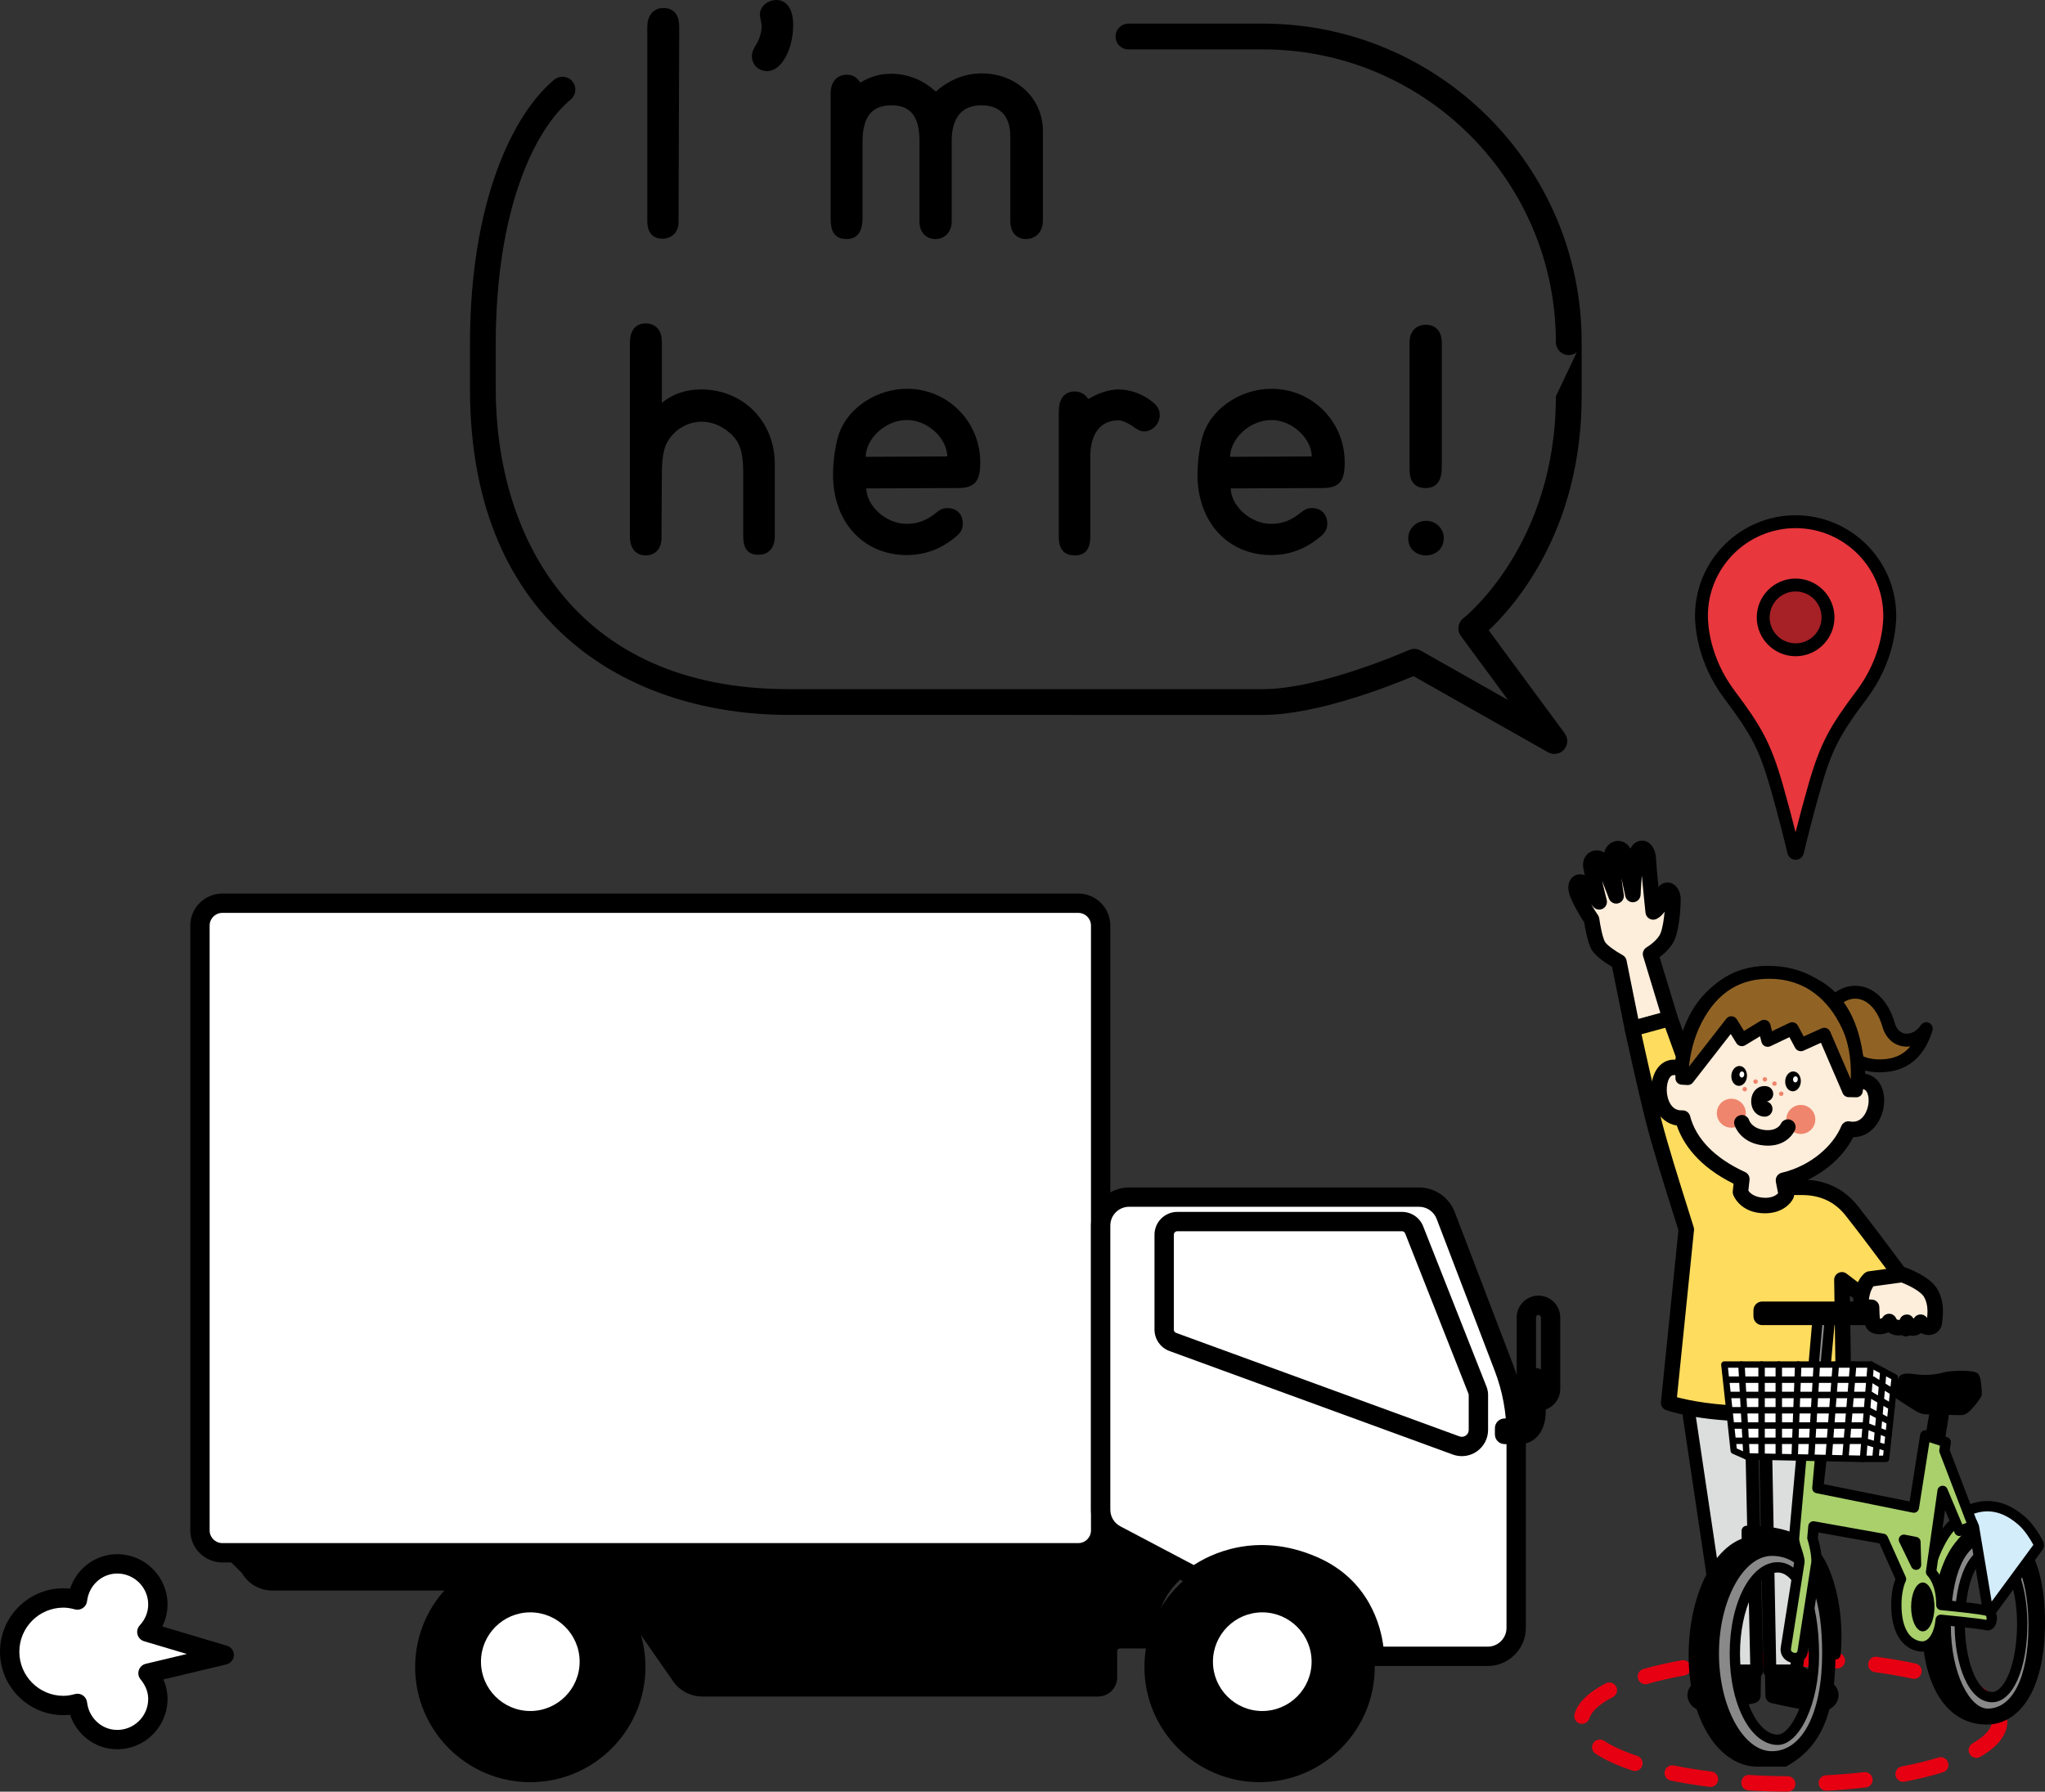 <?xml version="1.0" encoding="utf-8"?>
<!-- Generator: Adobe Illustrator 15.0.0, SVG Export Plug-In . SVG Version: 6.00 Build 0)  -->
<!DOCTYPE svg PUBLIC "-//W3C//DTD SVG 1.1//EN" "http://www.w3.org/Graphics/SVG/1.1/DTD/svg11.dtd">
<svg version="1.1" id="レイヤー_1" xmlns="http://www.w3.org/2000/svg" xmlns:xlink="http://www.w3.org/1999/xlink" x="0px"
	 y="0px" width="158.632px" height="138.998px" viewBox="0 0 158.632 138.998" enable-background="new 0 0 158.632 138.998"
	 xml:space="preserve">
<rect x="0" y="0" width="158.632" height="138.998" fill="#333333" stroke="none"/>
<g>
	<defs>
		<rect id="SVGID_1_" width="158.632" height="138.998"/>
	</defs>
	<clipPath id="SVGID_2_">
		<use xlink:href="#SVGID_1_"  overflow="visible"/>
	</clipPath>
	<path clip-path="url(#SVGID_2_)" d="M52.385,17.099v0.183c0,0.571-0.416,0.987-0.988,0.987c-0.624,0-0.936-0.364-0.936-1.118
		v-0.182V2.227V2.096c0-0.754,0.364-1.222,0.988-1.222c0.676,0,0.988,0.39,0.988,1.222v0.078L52.385,17.099z"/>
	
		<path clip-path="url(#SVGID_2_)" fill="none" stroke="#000000" stroke-width="0.5" stroke-linecap="round" stroke-linejoin="round" stroke-miterlimit="10" d="
		M52.385,17.099v0.183c0,0.571-0.416,0.987-0.988,0.987c-0.624,0-0.936-0.364-0.936-1.118v-0.182V2.227V2.096
		c0-0.754,0.364-1.222,0.988-1.222c0.676,0,0.988,0.39,0.988,1.222v0.078L52.385,17.099z"/>
	<path clip-path="url(#SVGID_2_)" d="M58.937,3.475c0.234-0.416,0.39-0.963,0.39-1.379c0-0.207,0-0.233-0.078-0.623
		c-0.026-0.131-0.052-0.234-0.052-0.339c0-0.493,0.468-0.884,1.04-0.884c0.65,0,1.04,0.624,1.04,1.691
		c0,1.767-0.832,3.328-1.768,3.328c-0.547,0-0.936-0.391-0.936-0.91c0-0.183,0.078-0.39,0.208-0.624L58.937,3.475z"/>
	
		<path clip-path="url(#SVGID_2_)" fill="none" stroke="#000000" stroke-width="0.5" stroke-linecap="round" stroke-linejoin="round" stroke-miterlimit="10" d="
		M58.937,3.475c0.234-0.416,0.39-0.963,0.39-1.379c0-0.207,0-0.233-0.078-0.623c-0.026-0.131-0.052-0.234-0.052-0.339
		c0-0.493,0.468-0.884,1.04-0.884c0.65,0,1.04,0.624,1.04,1.691c0,1.767-0.832,3.328-1.768,3.328c-0.547,0-0.936-0.391-0.936-0.91
		c0-0.183,0.078-0.39,0.208-0.624L58.937,3.475z"/>
	<path clip-path="url(#SVGID_2_)" d="M80.647,16.995v0.13c0,0.727-0.441,1.17-1.065,1.17c-0.599,0-0.963-0.416-0.963-1.145v-0.078
		v-6.395v-0.13c0-1.664-0.91-2.627-2.496-2.627c-1.638,0-2.548,1.066-2.548,2.99v0.131v5.928v0.208c0,0.675-0.416,1.118-1.014,1.118
		c-0.599,0-0.988-0.416-0.988-1.118v-0.105v-6.084v-0.103c0-1.977-0.806-2.965-2.418-2.965c-1.664,0-2.496,1.014-2.496,3.043v0.13
		v5.694v0.104c0,0.961-0.312,1.404-0.989,1.404c-0.702,0-0.987-0.364-0.987-1.326v-0.13V7.374V7.27c0-0.78,0.363-1.221,1.014-1.221
		c0.338,0,0.572,0.13,0.78,0.441l0.077,0.078c0.027,0.104,0.078,0.104,0.131,0.104c0.052,0.026,0.13-0.026,0.312-0.13
		c0.702-0.39,1.352-0.571,2.158-0.571c1.118,0,2.236,0.416,3.12,1.195c0.182,0.156,0.26,0.183,0.338,0.183
		c0.078,0,0.13-0.027,0.234-0.13c0.962-0.832,2.106-1.275,3.302-1.275c2.548,0,4.499,1.821,4.499,4.212v0.13V16.995z"/>
	
		<path clip-path="url(#SVGID_2_)" fill="none" stroke="#000000" stroke-width="0.5" stroke-linecap="round" stroke-linejoin="round" stroke-miterlimit="10" d="
		M80.647,16.995v0.13c0,0.727-0.441,1.17-1.065,1.17c-0.599,0-0.963-0.416-0.963-1.145v-0.078v-6.395v-0.13
		c0-1.664-0.91-2.627-2.496-2.627c-1.638,0-2.548,1.066-2.548,2.99v0.131v5.928v0.208c0,0.675-0.416,1.118-1.014,1.118
		c-0.599,0-0.988-0.416-0.988-1.118v-0.105v-6.084v-0.103c0-1.977-0.806-2.965-2.418-2.965c-1.664,0-2.496,1.014-2.496,3.043v0.13
		v5.694v0.104c0,0.961-0.312,1.404-0.989,1.404c-0.702,0-0.987-0.364-0.987-1.326v-0.13V7.374V7.27c0-0.78,0.363-1.221,1.014-1.221
		c0.338,0,0.572,0.13,0.78,0.441l0.077,0.078c0.027,0.104,0.078,0.104,0.131,0.104c0.052,0.026,0.13-0.026,0.312-0.13
		c0.702-0.39,1.352-0.571,2.158-0.571c1.118,0,2.236,0.416,3.12,1.195c0.182,0.156,0.26,0.183,0.338,0.183
		c0.078,0,0.13-0.027,0.234-0.13c0.962-0.832,2.106-1.275,3.302-1.275c2.548,0,4.499,1.821,4.499,4.212v0.13V16.995z"/>
	<path clip-path="url(#SVGID_2_)" d="M120.574,58.491c-0.168,0-0.337-0.042-0.491-0.13l-10.438-5.906
		c-1.682,0.709-7.46,3.009-11.668,3.009H61.17c-11.948,0-24.714-6.647-24.714-25.302v-3.461c0-11.135,3.377-17.899,6.537-20.519
		c0.426-0.351,1.056-0.293,1.408,0.133c0.353,0.425,0.294,1.056-0.132,1.408c-2.81,2.329-5.813,8.537-5.813,18.978v3.461
		c0,11.265,5.967,23.302,22.714,23.302h36.808c4.449,0,11.253-3.007,11.322-3.037c0.289-0.131,0.623-0.114,0.898,0.043l6.787,3.84
		l-3.662-4.964c-0.323-0.439-0.236-1.056,0.197-1.388c0.07-0.054,7.17-5.666,7.17-17.207l1.623-3.422
		c-0.171,0.137-0.387,0.218-0.623,0.218c-0.552,0-1-0.448-1-1c0-12.525-10.188-22.714-22.713-22.714H87.535c-0.553,0-1-0.447-1-1
		c0-0.553,0.447-1,1-1h10.442c13.622,0,24.705,11.077,24.713,24.697v0.004v4.217c0,10.4-5.222,16.287-7.21,18.15l5.899,7.996
		c0.28,0.38,0.257,0.904-0.057,1.257C121.129,58.375,120.854,58.491,120.574,58.491"/>
	<path clip-path="url(#SVGID_2_)" fill="#E8373D" d="M146.591,47.778c0-4.034-3.27-7.304-7.304-7.304s-7.306,3.27-7.306,7.304
		c0,0.511,0.065,3.302,2.175,6.112c2.109,2.811,2.775,4.039,3.664,7.144c0.629,2.199,1.103,4.121,1.325,5.056
		c0.035,0.15,0.246,0.15,0.282,0c0.224-0.935,0.696-2.857,1.325-5.056c0.889-3.105,1.555-4.333,3.664-7.144
		C146.527,51.081,146.591,48.29,146.591,47.778"/>
	<path clip-path="url(#SVGID_2_)" d="M139.286,66.703c-0.3,0-0.558-0.204-0.627-0.496c-0.227-0.948-0.699-2.863-1.32-5.035
		c-0.849-2.967-1.451-4.14-3.583-6.981c-2.109-2.811-2.273-5.618-2.273-6.412c0-4.304,3.501-7.805,7.804-7.805
		c4.304,0,7.805,3.501,7.805,7.805c0,0.794-0.164,3.601-2.274,6.412c-2.132,2.841-2.733,4.014-3.582,6.981
		c-0.621,2.172-1.094,4.087-1.32,5.035C139.845,66.499,139.587,66.703,139.286,66.703 M139.286,40.974
		c-3.752,0-6.804,3.053-6.804,6.805c0,0.716,0.149,3.249,2.073,5.812c2.072,2.76,2.813,4.053,3.745,7.306
		c0.396,1.389,0.734,2.675,0.985,3.673c0.251-0.998,0.59-2.284,0.986-3.673c0.931-3.252,1.673-4.546,3.744-7.306
		c1.925-2.564,2.074-5.097,2.074-5.812C146.091,44.027,143.039,40.974,139.286,40.974"/>
	<path clip-path="url(#SVGID_2_)" fill="#A52126" d="M141.799,47.898c0,1.388-1.125,2.513-2.513,2.513
		c-1.387,0-2.512-1.125-2.512-2.513c0-1.388,1.125-2.513,2.512-2.513C140.674,45.385,141.799,46.51,141.799,47.898"/>
	<path clip-path="url(#SVGID_2_)" d="M139.286,50.911c-1.66,0-3.013-1.351-3.013-3.012c0-1.661,1.353-3.013,3.013-3.013
		c1.661,0,3.014,1.352,3.014,3.013C142.3,49.56,140.947,50.911,139.286,50.911 M139.286,45.886c-1.109,0-2.013,0.903-2.013,2.013
		c0,1.109,0.903,2.012,2.013,2.012c1.11,0,2.014-0.903,2.014-2.012C141.3,46.789,140.396,45.886,139.286,45.886"/>
	<path clip-path="url(#SVGID_2_)" d="M85.184,130.867H54.479c-0.703,0-1.356-0.365-1.724-0.966l-4.032-5.788
		c-0.642-0.92-1.692-1.469-2.814-1.469l-24.794-0.002c-0.736-0.001-1.411-0.412-1.749-1.067l-2.419-2.409h81.344
		c0,0-9.413,0.508-9.413,7.971h-2.005c-0.531,0-0.963,0.431-0.963,0.963v2.041C85.91,130.543,85.584,130.867,85.184,130.867"/>
	<path clip-path="url(#SVGID_2_)" d="M85.184,131.617H54.479c-0.958,0-1.863-0.508-2.363-1.324l-4.008-5.751
		c-0.501-0.719-1.323-1.147-2.199-1.147l-24.793-0.002c-0.981-0.001-1.872-0.521-2.355-1.362l-2.343-2.334
		c-0.215-0.214-0.28-0.537-0.164-0.817c0.116-0.281,0.39-0.464,0.694-0.464h81.343c0.406,0,0.738,0.323,0.749,0.729
		c0.012,0.405-0.302,0.747-0.708,0.77c-0.354,0.02-8.704,0.565-8.704,7.223c0,0.414-0.336,0.75-0.75,0.75h-2.005
		c-0.117,0-0.213,0.096-0.213,0.213v2.041C86.66,130.955,85.997,131.617,85.184,131.617 M18.763,119.915l1.133,1.129
		c0.055,0.055,0.101,0.118,0.138,0.188c0.209,0.407,0.624,0.66,1.083,0.661l24.792,0.002c1.366,0,2.648,0.669,3.429,1.79
		l4.033,5.788c0.257,0.418,0.662,0.645,1.108,0.645H85.16V128.1c0-0.944,0.77-1.713,1.713-1.713h1.286
		c0.271-3.233,2.28-5.267,4.594-6.472H18.763z"/>
	<path clip-path="url(#SVGID_2_)" fill="#FFFFFF" d="M17.246,120.466h66.398c0.958,0,1.733-0.776,1.733-1.734V71.808
		c0-0.958-0.775-1.735-1.733-1.735H17.246c-0.958,0-1.735,0.777-1.735,1.735v46.924C15.51,119.689,16.288,120.466,17.246,120.466"/>
	<path clip-path="url(#SVGID_2_)" d="M83.644,121.216H17.246c-1.37,0-2.485-1.114-2.485-2.484V71.807
		c0-1.37,1.115-2.484,2.485-2.484h66.398c1.37,0,2.484,1.114,2.484,2.484v46.925C86.128,120.102,85.014,121.216,83.644,121.216
		 M17.246,70.822c-0.543,0-0.985,0.441-0.985,0.984v46.925c0,0.543,0.442,0.984,0.985,0.984h66.398c0.543,0,0.984-0.441,0.984-0.984
		V71.807c0-0.543-0.441-0.984-0.984-0.984H17.246z"/>
	<path clip-path="url(#SVGID_2_)" fill="#FFFFFF" d="M86.555,119.076l6.112,3.222c0,0,3.826-3.145,9.201-0.811
		c4.759,2.067,4.749,7.012,4.749,7.012h8.788c1.218,0,2.205-0.987,2.205-2.206v-15.008c0-1.773-0.324-3.533-0.958-5.189
		l-4.512-11.804c-0.325-0.854-1.146-1.418-2.06-1.418H87.584c-1.219,0-2.206,0.988-2.206,2.206v22.045
		C85.378,117.943,85.831,118.694,86.555,119.076"/>
	<path clip-path="url(#SVGID_2_)" d="M115.404,129.249h-8.787c-0.199,0-0.39-0.079-0.53-0.22c-0.142-0.142-0.221-0.333-0.22-0.531
		c-0.001-0.181-0.067-4.485-4.298-6.323c-4.896-2.126-8.391,0.674-8.426,0.703c-0.232,0.193-0.559,0.227-0.826,0.084l-6.112-3.223
		c-0.973-0.513-1.577-1.515-1.577-2.614V95.08c0-1.63,1.325-2.956,2.956-2.956h22.496c1.218,0,2.326,0.764,2.762,1.901l4.512,11.802
		c0.668,1.749,1.007,3.586,1.007,5.458v15.008C118.36,127.923,117.034,129.249,115.404,129.249 M107.312,127.749h8.093
		c0.803,0,1.456-0.653,1.456-1.456v-15.008c0-1.688-0.306-3.345-0.909-4.923l-4.511-11.801c-0.214-0.562-0.761-0.938-1.36-0.938
		H87.584c-0.804,0-1.456,0.653-1.456,1.456v22.045c0,0.542,0.298,1.035,0.776,1.288l5.703,3.006
		c1.191-0.786,4.806-2.685,9.561-0.619C106.218,122.559,107.113,126.176,107.312,127.749"/>
	<path clip-path="url(#SVGID_2_)" d="M113.394,112.968c-0.234,0-0.471-0.041-0.698-0.124l-21.978-8.03
		c-0.696-0.253-1.163-0.921-1.163-1.662v-7.362c0-0.976,0.794-1.77,1.77-1.77h17.426c0.73,0,1.378,0.439,1.646,1.12l4.912,12.438
		c0.082,0.209,0.123,0.427,0.123,0.649v2.704c0,0.664-0.324,1.288-0.869,1.669C114.216,112.843,113.807,112.968,113.394,112.968
		 M91.324,95.52c-0.148,0-0.27,0.121-0.27,0.27v7.362c0,0.113,0.071,0.215,0.176,0.253l21.98,8.031
		c0.168,0.06,0.346,0.037,0.491-0.064c0.068-0.048,0.229-0.188,0.229-0.439v-2.704c0-0.033-0.006-0.067-0.019-0.1l-4.911-12.438
		c-0.041-0.104-0.14-0.171-0.251-0.171H91.324z"/>
	<path clip-path="url(#SVGID_2_)" d="M89.524,129.329c0,4.52,3.664,8.184,8.183,8.184c4.521,0,8.184-3.664,8.184-8.184
		c0-4.519-3.663-8.183-8.184-8.183C93.188,121.146,89.524,124.811,89.524,129.329"/>
	<path clip-path="url(#SVGID_2_)" d="M97.707,138.263c-4.926,0-8.933-4.008-8.933-8.934s4.007-8.933,8.933-8.933
		c4.927,0,8.934,4.007,8.934,8.933S102.634,138.263,97.707,138.263 M97.707,121.896c-4.099,0-7.433,3.334-7.433,7.433
		s3.334,7.434,7.433,7.434c4.1,0,7.434-3.335,7.434-7.434S101.807,121.896,97.707,121.896"/>
	<path clip-path="url(#SVGID_2_)" d="M32.953,129.329c0,4.52,3.664,8.184,8.183,8.184c4.52,0,8.183-3.664,8.183-8.184
		c0-4.519-3.663-8.183-8.183-8.183C36.617,121.146,32.953,124.811,32.953,129.329"/>
	<path clip-path="url(#SVGID_2_)" d="M41.136,138.263c-4.926,0-8.933-4.008-8.933-8.934s4.007-8.933,8.933-8.933
		c4.926,0,8.933,4.007,8.933,8.933S46.062,138.263,41.136,138.263 M41.136,121.896c-4.099,0-7.433,3.334-7.433,7.433
		s3.334,7.434,7.433,7.434s7.433-3.335,7.433-7.434S45.235,121.896,41.136,121.896"/>
	<path clip-path="url(#SVGID_2_)" fill="#FFFFFF" d="M93.339,128.915c0,2.528,2.049,4.577,4.576,4.577
		c2.528,0,4.577-2.049,4.577-4.577s-2.049-4.577-4.577-4.577C95.388,124.338,93.339,126.387,93.339,128.915"/>
	<path clip-path="url(#SVGID_2_)" d="M97.915,134.242c-2.938,0-5.326-2.39-5.326-5.327s2.389-5.327,5.326-5.327
		c2.938,0,5.327,2.39,5.327,5.327S100.854,134.242,97.915,134.242 M97.915,125.088c-2.109,0-3.826,1.717-3.826,3.827
		c0,2.109,1.717,3.827,3.826,3.827c2.11,0,3.827-1.718,3.827-3.827C101.742,126.805,100.025,125.088,97.915,125.088"/>
	<path clip-path="url(#SVGID_2_)" fill="#FFFFFF" d="M36.559,128.915c0,2.528,2.049,4.577,4.577,4.577
		c2.528,0,4.577-2.049,4.577-4.577s-2.049-4.577-4.577-4.577C38.607,124.338,36.559,126.387,36.559,128.915"/>
	<path clip-path="url(#SVGID_2_)" d="M41.136,134.242c-2.938,0-5.327-2.39-5.327-5.327s2.389-5.327,5.327-5.327
		s5.327,2.39,5.327,5.327S44.074,134.242,41.136,134.242 M41.136,125.088c-2.11,0-3.827,1.717-3.827,3.827
		c0,2.109,1.717,3.827,3.827,3.827s3.827-1.718,3.827-3.827C44.963,126.805,43.246,125.088,41.136,125.088"/>
	<path clip-path="url(#SVGID_2_)" d="M119.34,109.445c-0.932,0-1.689-0.759-1.689-1.69v-5.548c0-0.932,0.758-1.69,1.689-1.69
		c0.933,0,1.69,0.759,1.69,1.69v5.548C121.03,108.687,120.272,109.445,119.34,109.445 M119.34,102.017
		c-0.103,0-0.189,0.087-0.189,0.19v5.548c0,0.207,0.38,0.207,0.38,0v-5.548C119.53,102.104,119.443,102.017,119.34,102.017"/>
	<path clip-path="url(#SVGID_2_)" d="M117.901,112.035h-1.19c-0.414,0-0.75-0.336-0.75-0.75v-0.489c0-0.414,0.336-0.75,0.75-0.75
		h0.959c0.045-0.022,0.13-0.222,0.13-1.026v-2.128c0-0.414,0.336-0.75,0.75-0.75h0.605c0.414,0,0.75,0.336,0.75,0.75v2.618
		C119.905,110.997,119.081,112.035,117.901,112.035"/>
	<path clip-path="url(#SVGID_2_)" fill="#FFFFFF" d="M4.921,123.972c0.379,0,0.738,0.066,1.087,0.16
		c0.181-1.569,1.465-2.806,3.084-2.806c1.742,0,3.154,1.412,3.154,3.154c0,0.827-0.335,1.565-0.856,2.129l6.001,1.789l-5.91,1.411
		c0.457,0.548,0.765,1.227,0.765,1.995c0,1.741-1.412,3.153-3.154,3.153c-1.619,0-2.903-1.235-3.084-2.806
		c-0.349,0.094-0.708,0.161-1.087,0.161c-2.304,0-4.171-1.867-4.171-4.171S2.617,123.972,4.921,123.972"/>
	<path clip-path="url(#SVGID_2_)" d="M9.092,135.709c-1.684,0-3.139-1.106-3.655-2.678c-0.177,0.021-0.347,0.032-0.516,0.032
		c-2.713,0-4.921-2.207-4.921-4.921s2.208-4.921,4.921-4.921c0.17,0,0.34,0.011,0.516,0.032c0.517-1.571,1.971-2.678,3.655-2.678
		c2.152,0,3.904,1.751,3.904,3.903c0,0.593-0.141,1.174-0.406,1.705l5.016,1.494c0.325,0.097,0.545,0.4,0.535,0.739
		c-0.009,0.34-0.245,0.631-0.575,0.709l-4.898,1.17c0.216,0.48,0.328,0.989,0.328,1.508
		C12.996,133.958,11.244,135.709,9.092,135.709 M6.008,131.402c0.149,0,0.296,0.044,0.421,0.13c0.181,0.122,0.299,0.317,0.324,0.534
		c0.141,1.222,1.146,2.143,2.339,2.143c1.326,0,2.404-1.078,2.404-2.404c0-0.667-0.321-1.191-0.591-1.515
		c-0.167-0.199-0.218-0.47-0.136-0.717c0.081-0.246,0.285-0.433,0.537-0.493l3.191-0.763l-3.322-0.989
		c-0.248-0.074-0.44-0.271-0.509-0.521c-0.068-0.25-0.002-0.518,0.174-0.708c0.423-0.457,0.656-1.032,0.656-1.62
		c0-1.325-1.078-2.403-2.404-2.403c-1.193,0-2.198,0.921-2.339,2.143c-0.025,0.217-0.143,0.412-0.324,0.535
		s-0.407,0.159-0.618,0.103c-0.338-0.092-0.621-0.135-0.89-0.135c-1.886,0-3.421,1.534-3.421,3.421s1.535,3.421,3.421,3.421
		c0.265,0,0.549-0.043,0.892-0.136C5.877,131.411,5.943,131.402,6.008,131.402"/>
	<path clip-path="url(#SVGID_2_)" fill="#E60012" d="M138.671,138.997h-0.003c-1.017-0.003-2.037-0.034-3.033-0.094
		c-0.33-0.02-0.583-0.304-0.563-0.634c0.019-0.331,0.293-0.609,0.635-0.564c0.973,0.059,1.971,0.09,2.966,0.094
		c0.331,0.001,0.599,0.271,0.598,0.602C139.269,138.731,139.001,138.997,138.671,138.997 M141.67,138.926
		c-0.318,0-0.583-0.248-0.599-0.569c-0.018-0.331,0.237-0.612,0.567-0.63c0.997-0.051,1.991-0.132,2.954-0.24
		c0.325-0.045,0.627,0.198,0.664,0.528c0.037,0.329-0.199,0.626-0.529,0.663c-0.987,0.111-2.006,0.194-3.026,0.248H141.67z
		 M132.684,138.632c-0.024,0-0.05-0.001-0.074-0.004c-1.054-0.131-2.065-0.294-3.01-0.487c-0.324-0.066-0.533-0.384-0.467-0.708
		c0.066-0.325,0.382-0.531,0.708-0.468c0.913,0.188,1.894,0.346,2.915,0.472c0.329,0.041,0.563,0.34,0.522,0.669
		C133.241,138.409,132.981,138.632,132.684,138.632 M147.627,138.235c-0.283,0-0.535-0.201-0.589-0.488
		c-0.063-0.326,0.151-0.64,0.477-0.702c1.032-0.196,1.991-0.43,2.85-0.694c0.318-0.101,0.652,0.08,0.75,0.396
		c0.098,0.317-0.079,0.653-0.396,0.751c-0.901,0.277-1.902,0.522-2.979,0.728C147.701,138.231,147.664,138.235,147.627,138.235
		 M126.819,137.396c-0.063,0-0.126-0.011-0.189-0.031c-1.17-0.388-2.134-0.829-2.864-1.311c-0.276-0.183-0.353-0.555-0.171-0.831
		c0.185-0.276,0.556-0.354,0.832-0.171c0.643,0.424,1.51,0.819,2.581,1.174c0.314,0.104,0.485,0.443,0.38,0.758
		C127.305,137.235,127.07,137.396,126.819,137.396 M153.308,136.377c-0.207,0-0.409-0.108-0.52-0.301
		c-0.166-0.288-0.067-0.653,0.22-0.819c0.969-0.56,1.502-1.164,1.502-1.701c0-0.331,0.27-0.601,0.601-0.601s0.6,0.27,0.6,0.601
		c0,1.013-0.707,1.935-2.103,2.74C153.513,136.351,153.41,136.377,153.308,136.377 M122.717,133.736
		c-0.055,0-0.11-0.008-0.166-0.023c-0.318-0.092-0.502-0.425-0.411-0.742c0.252-0.879,1.067-1.678,2.422-2.375
		c0.296-0.153,0.657-0.035,0.809,0.259c0.151,0.295,0.036,0.656-0.259,0.808c-1.02,0.524-1.665,1.106-1.817,1.639
		C123.218,133.564,122.978,133.736,122.717,133.736 M154.02,132.405c-0.127,0-0.256-0.04-0.364-0.124
		c-0.589-0.452-1.431-0.876-2.503-1.261c-0.313-0.111-0.476-0.455-0.363-0.767c0.112-0.313,0.456-0.477,0.767-0.362
		c1.192,0.426,2.145,0.91,2.83,1.438c0.265,0.202,0.313,0.579,0.11,0.842C154.378,132.325,154.2,132.405,154.02,132.405
		 M127.637,130.664c-0.261,0-0.501-0.171-0.576-0.435c-0.092-0.318,0.093-0.65,0.411-0.742c0.908-0.26,1.912-0.49,2.985-0.682
		c0.331-0.057,0.637,0.159,0.696,0.485c0.058,0.326-0.159,0.638-0.485,0.696c-1.032,0.185-1.996,0.404-2.865,0.654
		C127.748,130.657,127.692,130.664,127.637,130.664 M148.467,130.247c-0.042,0-0.085-0.004-0.128-0.014
		c-0.908-0.198-1.886-0.368-2.908-0.505c-0.328-0.044-0.559-0.346-0.515-0.675c0.044-0.328,0.349-0.568,0.674-0.516
		c1.055,0.143,2.065,0.318,3.005,0.523c0.324,0.07,0.529,0.391,0.458,0.714C148.992,130.056,148.743,130.247,148.467,130.247
		 M133.533,129.582c-0.305,0-0.565-0.229-0.597-0.538c-0.034-0.329,0.205-0.624,0.534-0.658c0.986-0.103,2.005-0.177,3.029-0.223
		c0.339,0.011,0.611,0.244,0.626,0.574c0.014,0.331-0.243,0.611-0.574,0.626c-1,0.043-1.995,0.116-2.957,0.216
		C133.574,129.58,133.553,129.582,133.533,129.582 M142.525,129.435c-0.015,0-0.027,0-0.043-0.001
		c-0.963-0.066-1.96-0.105-2.963-0.117c-0.332-0.004-0.597-0.275-0.594-0.606c0.004-0.329,0.272-0.593,0.601-0.593h0.007
		c1.025,0.012,2.046,0.052,3.032,0.119c0.33,0.022,0.58,0.309,0.558,0.64C143.101,129.192,142.838,129.435,142.525,129.435"/>
	<path clip-path="url(#SVGID_2_)" fill="#906325" d="M141.404,79.291c0,0,0.435-1.584,1.639-2.123
		c1.382-0.617,2.872,0.291,3.454,2.337c0.441,1.551,2.125,1.525,2.925,0.301c-0.471,1.581-1.435,2.679-3.079,2.854
		c-2.102,0.225-3.118-0.802-4.833-2.425L141.404,79.291z"/>
	<path clip-path="url(#SVGID_2_)" d="M145.795,83.19c-1.895,0-3.006-1.053-4.491-2.461l-0.138-0.131
		c-0.086-0.081-0.141-0.19-0.154-0.308l-0.104-0.944c-0.007-0.063-0.003-0.127,0.015-0.188c0.021-0.074,0.513-1.819,1.917-2.447
		c0.701-0.314,1.465-0.313,2.149,0.008c0.92,0.43,1.627,1.37,1.989,2.648c0.134,0.472,0.417,0.763,0.796,0.82
		c0.441,0.063,0.926-0.189,1.229-0.656c0.136-0.208,0.401-0.286,0.629-0.181c0.225,0.104,0.34,0.358,0.269,0.597
		c-0.569,1.915-1.781,3.024-3.505,3.209C146.187,83.18,145.985,83.19,145.795,83.19 M141.985,79.998l0.007,0.006
		c1.6,1.517,2.473,2.353,4.297,2.159c0.791-0.085,1.419-0.409,1.894-0.983c-0.186,0.026-0.373,0.025-0.559-0.003
		c-0.778-0.117-1.364-0.677-1.608-1.535c-0.279-0.98-0.807-1.715-1.451-2.016c-0.423-0.196-0.879-0.198-1.317-0.002
		c-0.823,0.369-1.231,1.415-1.334,1.717L141.985,79.998z"/>
	<path clip-path="url(#SVGID_2_)" d="M134.183,129.636c0,0-0.895,0.676-2.213,1.271c-0.849,0.385-0.452,1.272,0.388,1.272
		c0.841,0,3.615-0.635,3.615-0.635l0.035-1.909H134.183z"/>
	<path clip-path="url(#SVGID_2_)" d="M132.358,132.779c-0.714,0-1.304-0.427-1.436-1.038c-0.122-0.563,0.192-1.106,0.8-1.381
		c1.234-0.558,2.09-1.197,2.099-1.204c0.104-0.078,0.231-0.12,0.361-0.12h1.824c0.161,0,0.316,0.064,0.429,0.18
		c0.112,0.114,0.175,0.27,0.172,0.431l-0.034,1.908c-0.006,0.275-0.197,0.513-0.467,0.574
		C135.816,132.195,133.241,132.779,132.358,132.779 M132.105,131.531c0.033,0,0.115,0.049,0.253,0.049
		c0.53,0,2.09-0.315,3.022-0.519l0.017-0.826h-1.021c-0.33,0.23-1.116,0.747-2.159,1.219c-0.077,0.035-0.114,0.068-0.125,0.082
		C132.095,131.533,132.1,131.531,132.105,131.531"/>
	<path clip-path="url(#SVGID_2_)" d="M139.334,129.636c0,0,0.895,0.676,2.213,1.271c0.849,0.385,0.452,1.272-0.388,1.272
		c-0.841,0-3.615-0.635-3.615-0.635l-0.035-1.909H139.334z"/>
	<path clip-path="url(#SVGID_2_)" d="M141.158,132.779c-0.882,0-3.458-0.584-3.748-0.65c-0.269-0.062-0.461-0.299-0.466-0.574
		l-0.035-1.908c-0.003-0.161,0.06-0.316,0.172-0.431c0.113-0.115,0.268-0.18,0.429-0.18h1.824c0.13,0,0.257,0.042,0.361,0.12
		c0.008,0.007,0.864,0.646,2.098,1.204c0.608,0.275,0.922,0.817,0.801,1.381C142.462,132.353,141.871,132.779,141.158,132.779
		 M138.136,131.062c0.934,0.203,2.491,0.519,3.022,0.519c0.132,0,0.212-0.045,0.247-0.076c-0.019-0.003-0.053-0.026-0.106-0.05
		c-1.042-0.472-1.828-0.988-2.157-1.219h-1.021L138.136,131.062z"/>
	<path clip-path="url(#SVGID_2_)" fill="#FDEDDB" d="M129.552,79.01l-1.518-4.997c0,0,1.02-0.604,1.33-1.381
		c0.311-0.776,0.404-2.206,0.404-2.879s-0.652-1.136-0.886,0c-0.163,0.795-0.642,0.998-0.642,0.998s-0.354-3.393-0.388-4.124
		c-0.046-0.982-0.843-1.18-0.98,0.003c-0.13,1.119-0.21,2.767-0.21,2.767s-0.457-2.065-0.622-3.003
		c-0.144-0.823-1.086-0.697-1.035,0.155c0.065,1.098,0.362,2.952,0.362,2.952s-0.712-1.896-1.078-2.658
		c-0.229-0.476-1.028-0.328-0.873,0.449c0.155,0.777,0.636,2.674,0.636,2.674s-0.78-0.953-1.066-1.294
		c-0.423-0.504-1.028-0.209-0.563,0.826c0.466,1.036,1.038,1.84,1.038,1.84s0.196,1.444,0.507,2.014
		c0.311,0.57,1.613,1.272,1.613,1.272l1.044,5.183L129.552,79.01z"/>
	<path clip-path="url(#SVGID_2_)" d="M126.626,80.406c-0.11,0-0.22-0.03-0.315-0.089c-0.141-0.088-0.24-0.229-0.272-0.393
		l-0.99-4.914c-0.453-0.267-1.304-0.818-1.606-1.371c-0.302-0.553-0.492-1.666-0.554-2.077c-0.183-0.273-0.629-0.969-1.011-1.818
		c-0.425-0.944-0.165-1.538,0.22-1.78c0.252-0.159,0.556-0.171,0.839-0.058c-0.042-0.188-0.079-0.359-0.106-0.497
		c-0.149-0.745,0.243-1.233,0.699-1.384c0.314-0.106,0.648-0.054,0.912,0.116c0.124-0.531,0.531-0.846,0.951-0.895
		c0.39-0.056,0.841,0.145,1.084,0.588c0.229-0.462,0.595-0.622,0.923-0.62c0.584,0.021,1.018,0.59,1.055,1.385
		c0.016,0.342,0.105,1.305,0.194,2.211c0.29-0.351,0.643-0.353,0.78-0.343c0.537,0.055,0.942,0.608,0.942,1.286
		c0,0.685-0.095,2.216-0.448,3.101c-0.247,0.618-0.801,1.116-1.186,1.405l1.39,4.575c0.047,0.155,0.029,0.323-0.049,0.465
		c-0.078,0.143-0.212,0.246-0.367,0.289l-2.927,0.797C126.731,80.399,126.679,80.406,126.626,80.406 M123.428,70.149
		c0.285,0.504,0.52,0.836,0.523,0.841c0.057,0.079,0.093,0.171,0.105,0.267c0.07,0.517,0.251,1.465,0.438,1.808
		c0.135,0.247,0.817,0.732,1.371,1.03c0.157,0.085,0.269,0.235,0.305,0.41l0.917,4.555l1.711-0.467l-1.339-4.405
		c-0.08-0.264,0.03-0.549,0.268-0.69c0.236-0.141,0.889-0.611,1.079-1.088c0.164-0.41,0.265-1.075,0.317-1.683
		c-0.276,0.406-0.598,0.555-0.649,0.577c-0.175,0.074-0.375,0.062-0.539-0.036c-0.164-0.097-0.271-0.265-0.292-0.454
		c-0.01-0.096-0.174-1.678-0.287-2.895c-0.059,0.791-0.095,1.497-0.095,1.507c-0.015,0.3-0.249,0.543-0.548,0.569
		c-0.3,0.03-0.572-0.175-0.637-0.468c-0.011-0.047-0.15-0.681-0.302-1.397c0.091,0.69,0.184,1.266,0.186,1.277
		c0.049,0.304-0.142,0.597-0.439,0.675c-0.296,0.081-0.606-0.081-0.715-0.369c-0.004-0.012-0.256-0.682-0.533-1.375
		c0.175,0.749,0.358,1.469,0.361,1.481c0.069,0.272-0.061,0.557-0.312,0.683c-0.252,0.128-0.556,0.063-0.733-0.154
		C123.59,70.346,123.525,70.269,123.428,70.149"/>
	<polygon clip-path="url(#SVGID_2_)" fill="#DCDDDD" points="130.808,108.311 133.985,129.636 136.277,129.636 135.881,111.679 
		136.952,111.679 137.288,129.636 139.334,129.636 141.747,108.311 	"/>
	<path clip-path="url(#SVGID_2_)" d="M139.334,130.136h-2.046c-0.271,0-0.494-0.218-0.5-0.49l-0.327-17.467h-0.068l0.385,17.446
		c0.003,0.134-0.048,0.265-0.143,0.36s-0.224,0.15-0.357,0.15h-2.292c-0.248,0-0.458-0.182-0.495-0.427l-3.178-21.325
		c-0.021-0.144,0.021-0.289,0.116-0.399c0.095-0.11,0.232-0.174,0.379-0.174h10.939c0.143,0,0.278,0.061,0.373,0.167
		s0.14,0.248,0.124,0.39l-2.413,21.325C139.803,129.944,139.588,130.136,139.334,130.136 M137.779,129.136h1.108l2.3-20.325h-9.8
		l3.028,20.325h1.351l-0.386-17.446c-0.003-0.134,0.049-0.265,0.143-0.36s0.223-0.15,0.357-0.15h1.071c0.272,0,0.494,0.218,0.5,0.49
		L137.779,129.136z"/>
	<path clip-path="url(#SVGID_2_)" d="M137.776,112.278h-2.888c-0.331,0-0.6-0.269-0.6-0.6s0.269-0.6,0.6-0.6h2.888
		c0.331,0,0.6,0.269,0.6,0.6S138.107,112.278,137.776,112.278"/>
	<path clip-path="url(#SVGID_2_)" fill="#FEDC5E" d="M149.422,101.645c0,0-3.682-5.057-5.806-7.737
		c-1.208-1.525-2.8-1.796-3.841-1.796h-4.435c0,0-2.644-4.654-3.581-7.08c-0.777-2.01-2.207-6.021-2.207-6.021l-2.928,0.796
		c0,0,0.977,4.54,1.686,7.298c0.608,2.359,1.861,6.233,2.497,8.279l-1.37,13.447c0,0,2.342,0.851,6.79,0.851s6.79-0.851,6.79-0.851
		l-0.14-9.541l4.973,3.79L149.422,101.645z"/>
	<path clip-path="url(#SVGID_2_)" d="M136.228,110.281c-4.503,0-6.896-0.852-6.995-0.889c-0.259-0.094-0.421-0.351-0.393-0.624
		l1.358-13.324l-0.416-1.324c-0.66-2.098-1.564-4.971-2.052-6.867c-0.705-2.736-1.682-7.274-1.69-7.32
		c-0.067-0.312,0.121-0.621,0.428-0.705l2.926-0.797c0.307-0.081,0.617,0.083,0.724,0.378c0.014,0.04,1.437,4.027,2.202,6.007
		c0.774,2.004,2.774,5.628,3.372,6.696h4.085c1.235,0,2.986,0.351,4.311,2.022c2.107,2.66,5.783,7.706,5.819,7.756
		c0.18,0.247,0.146,0.59-0.08,0.797l-1.571,1.436c-0.214,0.194-0.538,0.209-0.769,0.034l-3.99-3.042l0.122,8.306
		c0.004,0.256-0.155,0.485-0.396,0.572C143.124,109.43,140.73,110.281,136.228,110.281 M130.084,108.397
		c0.858,0.23,2.949,0.685,6.144,0.685c3.246,0,5.353-0.469,6.185-0.696l-0.135-9.088c-0.003-0.229,0.125-0.441,0.33-0.545
		c0.205-0.102,0.452-0.08,0.634,0.059l4.574,3.486l0.805-0.734c-0.938-1.282-3.743-5.1-5.473-7.283
		c-0.825-1.041-1.96-1.569-3.371-1.569h-4.437c-0.215,0-0.415-0.115-0.521-0.304c-0.108-0.191-2.676-4.721-3.618-7.159
		c-0.604-1.563-1.611-4.357-2.026-5.514l-1.841,0.502c0.283,1.296,1.006,4.57,1.559,6.718c0.48,1.865,1.38,4.721,2.035,6.806
		l0.453,1.445c0.024,0.077,0.032,0.158,0.024,0.238L130.084,108.397z"/>
	<path clip-path="url(#SVGID_2_)" fill="#FDEDDB" d="M144.089,83.911c0-0.778,0.012-1.013-0.197-2.171
		c-0.209-1.159-0.714-5.653-6.125-6.012c-5.411-0.359-6.648,4.237-6.866,5.148s-0.363,1.298-0.467,2.07
		c-2.267-1.033-2.41,3.939,0.091,3.795c0.455,1.743,1.851,3.479,4.593,4.732c-0.004,0.052-0.109,1.006-0.109,1.006
		s0.382,1.065,1.944,1.049c1.248-0.014,1.616-0.825,1.616-0.825s-0.226-1.083-0.222-1.135c2.509-0.596,4.358-2.31,5.04-3.977
		C145.847,88.068,146.393,83.456,144.089,83.911"/>
	<path clip-path="url(#SVGID_2_)" d="M136.913,94.129c-1.93,0-2.449-1.387-2.471-1.446c-0.03-0.086-0.041-0.178-0.031-0.269
		l0.064-0.58c-2.771-1.372-3.931-3.133-4.403-4.515c-0.741-0.113-1.342-0.596-1.69-1.375c-0.506-1.133-0.342-2.575,0.371-3.283
		c0.329-0.325,0.745-0.475,1.199-0.451c0.054-0.258,0.116-0.495,0.186-0.765c0.054-0.204,0.112-0.432,0.18-0.708
		c0.337-1.409,1.886-5.988,7.488-5.607c3.739,0.248,5.976,2.378,6.646,6.329l0.03,0.174c0.153,0.854,0.192,1.237,0.202,1.67
		c0.453,0.073,0.837,0.315,1.101,0.71c0.552,0.823,0.48,2.178-0.163,3.149c-0.455,0.686-1.118,1.059-1.866,1.063
		c-0.863,1.713-2.642,3.134-4.723,3.777c0.058,0.27,0.123,0.578,0.123,0.578c0.025,0.125,0.012,0.255-0.041,0.371
		c-0.196,0.431-0.87,1.162-2.157,1.176C136.943,94.129,136.928,94.129,136.913,94.129 M135.623,92.371
		c0.12,0.185,0.471,0.542,1.322,0.558c0.556-0.007,0.847-0.211,0.983-0.354c-0.189-0.918-0.187-0.958-0.181-1.045
		c0.017-0.264,0.204-0.484,0.459-0.545c2.406-0.57,4.056-2.229,4.624-3.619c0.108-0.267,0.392-0.421,0.669-0.362
		c0.464,0.085,0.84-0.081,1.122-0.505c0.405-0.612,0.413-1.45,0.166-1.818c-0.081-0.122-0.222-0.254-0.583-0.181
		c-0.178,0.036-0.359-0.012-0.498-0.125c-0.138-0.114-0.219-0.284-0.219-0.464v-0.118c0.001-0.675,0.001-0.902-0.188-1.947
		l-0.032-0.186c-0.232-1.373-0.853-5.021-5.542-5.333c-4.556-0.298-5.882,3.18-6.242,4.689c-0.069,0.285-0.131,0.521-0.186,0.732
		c-0.118,0.453-0.204,0.78-0.27,1.277c-0.026,0.188-0.139,0.354-0.305,0.446c-0.167,0.093-0.365,0.101-0.54,0.021
		c-0.388-0.178-0.526-0.038-0.586,0.02c-0.316,0.314-0.438,1.231-0.122,1.942c0.217,0.482,0.551,0.713,1.013,0.688
		c0.293-0.01,0.544,0.172,0.614,0.448c0.466,1.775,1.938,3.276,4.264,4.338c0.227,0.104,0.365,0.337,0.349,0.586
		C135.713,91.553,135.654,92.087,135.623,92.371"/>
	<path clip-path="url(#SVGID_2_)" d="M135.513,83.512c-0.028,0.425-0.322,0.752-0.656,0.729c-0.334-0.021-0.582-0.385-0.554-0.81
		c0.028-0.426,0.322-0.752,0.656-0.73C135.293,82.724,135.541,83.087,135.513,83.512"/>
	<path clip-path="url(#SVGID_2_)" d="M139.69,83.934c-0.027,0.425-0.321,0.752-0.655,0.73c-0.334-0.022-0.582-0.386-0.555-0.811
		c0.028-0.426,0.322-0.752,0.656-0.729C139.471,83.146,139.719,83.509,139.69,83.934"/>
	<path clip-path="url(#SVGID_2_)" fill="#FFFFFF" d="M135.303,83.371c-0.009,0.13-0.1,0.231-0.201,0.225
		c-0.103-0.008-0.179-0.118-0.17-0.249c0.009-0.13,0.099-0.23,0.201-0.224C135.235,83.129,135.312,83.241,135.303,83.371"/>
	<path clip-path="url(#SVGID_2_)" fill="#FFFFFF" d="M139.457,83.749c-0.009,0.13-0.099,0.231-0.2,0.224
		c-0.104-0.007-0.18-0.117-0.171-0.249c0.01-0.13,0.1-0.229,0.201-0.223C139.391,83.507,139.467,83.619,139.457,83.749"/>
	<path clip-path="url(#SVGID_2_)" d="M136.895,86.633c-0.393,0-0.735-0.217-0.918-0.581c-0.218-0.437-0.172-1.023,0.108-1.397
		c0.231-0.309,0.596-0.451,0.975-0.38c0.326,0.06,0.542,0.372,0.482,0.698c-0.046,0.253-0.246,0.44-0.485,0.482
		c0.253,0.07,0.438,0.303,0.438,0.578C137.495,86.364,137.227,86.633,136.895,86.633"/>
	<path clip-path="url(#SVGID_2_)" fill="#906325" d="M137.565,75.443c-3.096-0.14-4.896,1.509-6.009,3.651
		c-1.166,2.244-1.091,4.556-1.091,4.556l0.456,0.03l3.379-4.337l0.816,1.32l1.726-1.047l0.279,1.098l1.898-0.908l0.671,1.249
		l1.818-0.82l1.892,4.383l0.595,0.012c0,0,0.402-2.694-0.596-4.917C142.316,77.297,140.416,75.572,137.565,75.443"/>
	<path clip-path="url(#SVGID_2_)" d="M143.997,85.129h-0.009l-0.596-0.011c-0.196-0.004-0.372-0.122-0.45-0.302l-1.691-3.916
		l-1.354,0.611c-0.239,0.105-0.522,0.012-0.646-0.22l-0.444-0.828l-1.469,0.702c-0.136,0.064-0.291,0.064-0.428,0.002
		c-0.135-0.063-0.235-0.185-0.271-0.33l-0.113-0.442l-1.148,0.697c-0.237,0.141-0.542,0.069-0.685-0.165l-0.439-0.71l-2.937,3.771
		c-0.103,0.13-0.253,0.2-0.428,0.191l-0.456-0.03c-0.256-0.019-0.458-0.226-0.467-0.482c-0.003-0.101-0.064-2.47,1.146-4.803
		c1.418-2.731,3.597-4.079,6.476-3.92c2.818,0.128,4.985,1.706,6.269,4.563c1.046,2.331,0.653,5.08,0.635,5.195
		C144.455,84.948,144.244,85.129,143.997,85.129 M141.51,79.735c0.061,0,0.122,0.011,0.181,0.034
		c0.125,0.048,0.225,0.145,0.278,0.268l1.599,3.703c0.035-0.925-0.021-2.48-0.623-3.823c-0.78-1.736-2.35-3.835-5.402-3.975
		c-2.479-0.104-4.303,0.994-5.542,3.383c-0.663,1.276-0.901,2.59-0.987,3.426l2.894-3.715c0.101-0.129,0.262-0.21,0.421-0.191
		c0.164,0.009,0.313,0.097,0.399,0.236l0.555,0.899l1.302-0.791c0.136-0.081,0.303-0.094,0.448-0.035
		c0.147,0.06,0.257,0.185,0.296,0.34l0.129,0.507l1.349-0.646c0.241-0.116,0.529-0.021,0.656,0.215l0.45,0.838l1.393-0.629
		C141.368,79.75,141.439,79.735,141.51,79.735"/>
	<path clip-path="url(#SVGID_2_)" fill="#EF856D" d="M138.347,84.856c0,0.096-0.078,0.174-0.175,0.174s-0.175-0.078-0.175-0.174
		s0.078-0.174,0.175-0.174S138.347,84.761,138.347,84.856"/>
	<path clip-path="url(#SVGID_2_)" fill="#EF856D" d="M137.82,84.068c0,0.096-0.078,0.174-0.174,0.174
		c-0.098,0-0.176-0.078-0.176-0.174c0-0.097,0.078-0.174,0.176-0.174C137.742,83.895,137.82,83.972,137.82,84.068"/>
	<path clip-path="url(#SVGID_2_)" fill="#EF856D" d="M137.077,83.736c0,0.097-0.078,0.175-0.174,0.175
		c-0.098,0-0.176-0.078-0.176-0.175c0-0.096,0.078-0.174,0.176-0.174C136.999,83.563,137.077,83.641,137.077,83.736"/>
	<path clip-path="url(#SVGID_2_)" fill="#EF856D" d="M136.356,83.911c0,0.096-0.078,0.174-0.175,0.174s-0.175-0.078-0.175-0.174
		s0.078-0.174,0.175-0.174S136.356,83.815,136.356,83.911"/>
	<path clip-path="url(#SVGID_2_)" fill="#EF856D" d="M135.515,84.5c0,0.096-0.078,0.174-0.174,0.174
		c-0.097,0-0.175-0.078-0.175-0.174s0.078-0.174,0.175-0.174C135.437,84.326,135.515,84.404,135.515,84.5"/>
	<path clip-path="url(#SVGID_2_)" fill="#EF856D" d="M140.816,86.847c0,0.62-0.503,1.124-1.124,1.124
		c-0.62,0-1.124-0.504-1.124-1.124c0-0.621,0.504-1.124,1.124-1.124C140.313,85.723,140.816,86.226,140.816,86.847"/>
	<path clip-path="url(#SVGID_2_)" fill="#EF856D" d="M135.425,86.363c0,0.621-0.503,1.124-1.124,1.124s-1.124-0.503-1.124-1.124
		c0-0.62,0.503-1.123,1.124-1.123S135.425,85.743,135.425,86.363"/>
	<path clip-path="url(#SVGID_2_)" d="M137.144,88.882c-0.086,0-0.176-0.004-0.269-0.012c-1.868-0.148-2.314-1.532-2.332-1.591
		c-0.097-0.316,0.081-0.652,0.398-0.749c0.315-0.099,0.645,0.077,0.745,0.387c0.028,0.077,0.277,0.677,1.283,0.758
		c0.883,0.06,1.142-0.428,1.168-0.485c0.138-0.293,0.489-0.433,0.787-0.303s0.441,0.467,0.319,0.769
		C139.222,87.708,138.725,88.882,137.144,88.882"/>
	<polygon clip-path="url(#SVGID_2_)" fill="#898989" points="141.976,101.998 140.856,114.193 139.977,114.094 141.023,101.981 	"/>
	<path clip-path="url(#SVGID_2_)" d="M140.856,114.593c-0.016,0-0.03,0-0.045-0.002l-0.881-0.101
		c-0.216-0.024-0.371-0.216-0.354-0.432l1.048-12.111c0.019-0.209,0.214-0.365,0.405-0.366l0.952,0.017
		c0.111,0.002,0.217,0.051,0.291,0.134c0.074,0.082,0.11,0.192,0.101,0.303l-1.119,12.195c-0.01,0.107-0.063,0.206-0.146,0.274
		C141.037,114.562,140.948,114.593,140.856,114.593 M140.408,113.739l0.087,0.011l1.043-11.359l-0.148-0.003L140.408,113.739z"/>
	<polygon clip-path="url(#SVGID_2_)" fill="#898989" points="150.184,108.979 149.749,111.494 150.467,111.73 150.879,109.074 	"/>
	<path clip-path="url(#SVGID_2_)" d="M150.466,112.132c-0.042,0-0.085-0.007-0.126-0.021l-0.716-0.237
		c-0.188-0.063-0.302-0.253-0.268-0.448l0.433-2.516c0.037-0.211,0.237-0.353,0.448-0.328l0.695,0.095
		c0.106,0.015,0.202,0.071,0.267,0.157s0.091,0.194,0.075,0.301l-0.412,2.658c-0.019,0.116-0.087,0.219-0.188,0.28
		C150.611,112.111,150.539,112.132,150.466,112.132"/>
	<path clip-path="url(#SVGID_2_)" d="M153.712,107.712c-0.042-0.429-0.06-0.896-0.287-1.149c-0.273-0.307-2.109-0.246-2.68-0.084
		c-0.57,0.163-1.373,0.244-2.146,0.139c-0.686-0.094-1.191-0.137-1.362,0.365c-0.143,0.414-0.237,0.631-0.313,0.948
		c-0.059,0.246-0.038,0.407,0.146,0.541c0.41,0.296,0.99,0.646,1.423,0.926c0.357,0.23,0.65,0.327,0.89,0.327
		c0.323,0,2.147,0.062,2.468,0.062s0.563,0.033,0.913-0.293c0.35-0.325,0.606-0.684,0.79-0.944
		C153.738,108.288,153.761,108.21,153.712,107.712"/>
	<path clip-path="url(#SVGID_2_)" d="M130.988,128.417c0,5.106,2.408,8.598,5.289,8.641l2.245,0.001
		c2.842-1.511,3.855-4.343,3.855-8.713c0-5.105-1.237-9.172-6.173-9.172C133.324,119.174,130.988,123.313,130.988,128.417
		 M132.943,128.284c0-4.405,1.544-7.719,4.031-7.719c2.486,0,3.732,3.447,3.732,7.852c0,4.406-1.364,7.845-3.851,7.845
		C135.35,136.262,132.943,132.071,132.943,128.284"/>
	<path clip-path="url(#SVGID_2_)" fill="#898989" d="M132.943,128.284c0,4.406,2.016,7.978,4.502,7.978s4.301-2.854,4.301-7.996
		c0-4.406-1.118-7.958-4.301-7.958C134.959,120.308,132.943,123.879,132.943,128.284 M134.573,128.284
		c0-3.693,1.488-6.688,3.323-6.688s2.812,3.128,2.812,6.82c0,3.694-1.493,6.556-2.812,6.556
		C136.062,134.973,134.573,131.979,134.573,128.284"/>
	<path clip-path="url(#SVGID_2_)" d="M137.446,136.662c-2.749,0-4.903-3.681-4.903-8.378s2.154-8.377,4.903-8.377
		c3.031,0,4.701,2.969,4.701,8.358C142.147,133.444,140.346,136.662,137.446,136.662 M137.446,120.708
		c-2.225,0-4.104,3.47-4.104,7.576c0,4.107,1.879,7.577,4.104,7.577c2.37,0,3.9-2.981,3.9-7.596
		C141.347,124.817,140.67,120.708,137.446,120.708 M137.897,135.373c-2.089,0-3.724-3.114-3.724-7.089s1.635-7.088,3.724-7.088
		c1.949,0,3.21,2.835,3.21,7.222C141.107,132.123,139.607,135.373,137.897,135.373 M137.897,121.997
		c-1.585,0-2.924,2.879-2.924,6.287c0,3.409,1.339,6.288,2.924,6.288c0.971,0,2.41-2.584,2.41-6.154
		C140.308,124.697,139.294,121.997,137.897,121.997"/>
	<path clip-path="url(#SVGID_2_)" d="M149.1,126.104c0,4.385,1.746,7.688,5.008,7.688c2.385,0,4.524-2.4,4.524-7.945
		c0-5.328-2.053-7.943-4.808-7.943S149.1,121.721,149.1,126.104 M150.928,126.104c0-3.782,0.782-6.85,3.161-6.85
		c2.377,0,3.656,3.067,3.656,6.85c0,3.783-1.279,6.851-3.656,6.851C152.396,132.955,150.928,129.888,150.928,126.104"/>
	<path clip-path="url(#SVGID_2_)" fill="#898989" d="M150.928,126.104c0,3.783,1.48,6.851,3.256,6.851
		c2.187,0,3.562-2.568,3.562-6.851c0-4.151-1.375-6.85-3.562-6.85S150.928,122.322,150.928,126.104 M152.022,126.104
		c0-3.172,0.873-5.742,2.499-5.742c1.211,0,2.343,2.446,2.343,5.617c0,3.173-1.007,5.684-2.329,5.684
		C152.909,131.663,152.022,128.719,152.022,126.104"/>
	<path clip-path="url(#SVGID_2_)" d="M154.184,133.355c-2.051,0-3.656-3.186-3.656-7.251c0-4.472,1.4-7.25,3.656-7.25
		c2.407,0,3.963,2.846,3.963,7.251C158.146,130.576,156.628,133.355,154.184,133.355 M154.184,119.655
		c-1.735,0-2.856,2.531-2.856,6.449c0,3.802,1.506,6.45,2.856,6.45c1.951,0,3.162-2.471,3.162-6.449
		C157.346,122.187,156.104,119.655,154.184,119.655 M154.535,132.063c-1.893,0-2.912-3.071-2.912-5.959
		c0-3.731,1.137-6.143,2.898-6.143c1.538,0,2.743,2.644,2.743,6.019C157.265,129.505,156.116,132.063,154.535,132.063
		 M154.521,120.763c-1.235,0-2.1,2.196-2.1,5.342c0,2.491,0.85,5.158,2.113,5.158c0.932,0,1.929-2.122,1.929-5.282
		C156.464,122.795,155.313,120.763,154.521,120.763"/>
	<path clip-path="url(#SVGID_2_)" fill="#A9D06B" d="M135.494,118.767v0.502l2.501,0.155c0,0,1.894,0.72,2.937,2.677
		c1.043,1.958,0.873,3.616,1.006,5.3c0.439,0.945,0.23,0.904,0.439,0.945c0,0,0.438-3.539-0.954-6.674
		C140.354,119.27,138.023,118.767,135.494,118.767"/>
	<path clip-path="url(#SVGID_2_)" d="M142.377,128.746c-0.025,0-0.052-0.003-0.076-0.008c-0.257-0.051-0.377-0.166-0.444-0.427
		c-0.025-0.099-0.078-0.303-0.282-0.742c-0.02-0.043-0.032-0.09-0.036-0.138c-0.026-0.344-0.042-0.686-0.057-1.03
		c-0.058-1.352-0.112-2.629-0.903-4.112c-0.862-1.62-2.377-2.341-2.675-2.47l-2.434-0.151c-0.211-0.014-0.375-0.188-0.375-0.4
		v-0.501c0-0.221,0.179-0.4,0.399-0.4c2.279,0,5.056,0.357,6.294,3.145c1.421,3.197,1.005,6.735,0.986,6.884
		c-0.014,0.11-0.072,0.21-0.163,0.275C142.543,128.72,142.46,128.746,142.377,128.746"/>
	<path clip-path="url(#SVGID_2_)" fill="#A9D06B" d="M156.97,120.257c0,0-1.148-1.686-2.862-1.686c-0.755,0-1.327,0.334-2.152,1.395
		c-1.052,1.352-1.344,3.202-1.477,3.653c-0.026,0.089-0.079,0.144-0.139,0.144h-1.19c-0.034,0-0.059-0.054-0.047-0.107
		c0.106-0.515,0.849-3.578,2.07-5.045c0.992-1.191,2.545-1.697,3.953-1.046c1.684,0.777,2.101,2.046,2.101,2.046L156.97,120.257z"/>
	<path clip-path="url(#SVGID_2_)" d="M150.341,124.163h-1.191c-0.121,0-0.265-0.071-0.341-0.164
		c-0.093-0.115-0.129-0.273-0.098-0.426c0.008-0.034,0.764-3.55,2.154-5.219c1.15-1.382,2.93-1.845,4.429-1.153
		c1.82,0.841,2.293,2.226,2.313,2.284c0.029,0.089,0.026,0.186-0.008,0.273l-0.256,0.646c-0.056,0.137-0.181,0.233-0.327,0.25
		c-0.148,0.009-0.292-0.05-0.375-0.172c-0.011-0.015-1.057-1.511-2.533-1.511c-0.552,0-1.03,0.203-1.836,1.239
		c-0.83,1.065-1.164,2.494-1.325,3.181c-0.034,0.146-0.061,0.263-0.084,0.34C150.785,123.994,150.581,124.163,150.341,124.163
		 M149.58,123.362h0.552c0.011-0.045,0.022-0.097,0.036-0.152c0.174-0.742,0.535-2.285,1.473-3.49
		c0.877-1.128,1.546-1.549,2.467-1.549c1.045,0,1.89,0.538,2.448,1.036c-0.27-0.38-0.758-0.892-1.598-1.279
		c-1.184-0.547-2.549-0.178-3.478,0.938C150.542,119.992,149.851,122.258,149.58,123.362"/>
	<path clip-path="url(#SVGID_2_)" fill="#D3EDFB" d="M158.117,120.001l-3.652,4.963l-0.261-0.036l-1.061-6.407l-0.15-0.359
		l-0.75-0.066l-0.211-0.571c0.231-0.192,0.63-0.384,1.175-0.536c1.354-0.377,2.536,0.051,3.622,0.997
		c0.636,0.556,1.122,1.421,1.296,1.756C158.165,119.816,158.161,119.932,158.117,120.001"/>
	<path clip-path="url(#SVGID_2_)" d="M154.466,125.365c-0.018,0-0.035-0.003-0.054-0.005l-0.261-0.035
		c-0.174-0.023-0.313-0.158-0.341-0.331l-1.084-6.455l-0.52-0.046c-0.153-0.014-0.286-0.115-0.34-0.26l-0.21-0.57
		c-0.058-0.159-0.011-0.337,0.119-0.445c0.288-0.241,0.745-0.454,1.322-0.615c1.403-0.392,2.71-0.038,3.994,1.081
		c0.681,0.594,1.197,1.507,1.388,1.871c0.105,0.206,0.095,0.471-0.025,0.66c-0.005,0.008-0.01,0.016-0.016,0.023l-3.651,4.963
		C154.712,125.304,154.593,125.365,154.466,125.365 M152.53,117.719l0.498,0.044c0.148,0.013,0.277,0.107,0.334,0.245l0.15,0.36
		l0.983,5.88l3.235-4.397c-0.192-0.359-0.626-1.094-1.165-1.563c-1.064-0.929-2.128-1.229-3.252-0.914
		c-0.316,0.088-0.593,0.195-0.798,0.308L152.53,117.719z"/>
	<path clip-path="url(#SVGID_2_)" d="M146.585,102.803h-9.89c-0.374,0-0.678-0.303-0.678-0.677v-0.476
		c0-0.374,0.304-0.677,0.678-0.677h9.89c0.374,0,0.677,0.303,0.677,0.677v0.476C147.262,102.5,146.959,102.803,146.585,102.803"/>
	<path clip-path="url(#SVGID_2_)" fill="#A9D06B" d="M139.561,121.321c0,0-0.965,6.119-1.03,6.546
		c-0.122,0.803,1.168,1.123,1.305,0.232c0.079-0.515,1.03-6.652,1.03-6.652c0.205-0.552-0.275-2.141-0.275-2.141l0.081-0.889
		l5.393,0.963l1.402,3.123c0,0-0.436,0.821-0.356,2.381c0.083,1.627,0.729,2.628,1.751,2.827c1.042,0.203,1.578-0.939,1.684-2.047
		c0,0,3.105,0.295,3.563,0.417c0.458,0.123,0.572-0.969,0.05-1.118c-0.604-0.172-3.566-0.448-3.566-0.448
		c0.018-1.801-0.798-2.557-0.798-2.557l0.895-6.292l1.303,3.1l1.075-0.378l-2.235-5.842l0.101-0.662l-1.586-0.525l-0.885,5.601
		l-7.485-1.511l0.568-6.375h-1.45l-0.924,10.221C139.078,119.757,139.711,120.91,139.561,121.321 M147.685,119.453l0.898,0.176
		l0.046,1.765L147.685,119.453z"/>
	<path clip-path="url(#SVGID_2_)" d="M139.234,129.034c-0.056,0-0.11-0.004-0.164-0.013c-0.538-0.081-1.034-0.559-0.936-1.215
		c0.065-0.426,1.031-6.548,1.031-6.548c0.004-0.022,0.009-0.046,0.017-0.067c0.022-0.126-0.112-0.542-0.192-0.79
		c-0.143-0.442-0.278-0.86-0.215-1.183l0.919-10.182c0.018-0.206,0.19-0.364,0.397-0.364h1.451c0.112,0,0.219,0.048,0.294,0.131
		c0.077,0.082,0.114,0.193,0.104,0.305l-0.536,6.02l6.725,1.357l0.82-5.188c0.018-0.116,0.087-0.218,0.187-0.279
		c0.102-0.061,0.222-0.075,0.334-0.038l1.586,0.524c0.186,0.062,0.299,0.247,0.271,0.44l-0.085,0.558l2.197,5.743
		c0.039,0.101,0.035,0.213-0.011,0.311c-0.045,0.098-0.128,0.174-0.229,0.209l-1.074,0.378c-0.2,0.072-0.419-0.026-0.501-0.222
		l-0.743-1.767l-0.666,4.679c0.244,0.309,0.704,1.052,0.769,2.317c0.833,0.081,2.771,0.281,3.284,0.428
		c0.546,0.155,0.732,0.803,0.591,1.314c-0.12,0.439-0.471,0.678-0.854,0.575c-0.279-0.074-1.924-0.252-3.117-0.369
		c-0.099,0.538-0.338,1.311-0.917,1.743c-0.343,0.255-0.754,0.346-1.186,0.262c-1.228-0.239-1.983-1.405-2.073-3.199
		c-0.063-1.236,0.182-2.051,0.317-2.398l-1.243-2.77l-4.756-0.849l-0.034,0.379c0.14,0.476,0.467,1.724,0.245,2.317
		c0.008,0.002-0.932,6.063-1.01,6.575C140.14,128.754,139.686,129.034,139.234,129.034 M139.951,121.414
		c-0.072,0.462-0.963,6.105-1.025,6.514c-0.038,0.254,0.262,0.303,0.265,0.303c0.223,0.032,0.239-0.123,0.249-0.191
		c0.078-0.515,1.03-6.654,1.03-6.654c0.115-0.331-0.05-1.256-0.263-1.961c-0.016-0.05-0.021-0.102-0.017-0.152l0.081-0.89
		c0.011-0.111,0.067-0.214,0.156-0.282c0.089-0.067,0.203-0.094,0.313-0.075l5.393,0.963c0.13,0.023,0.24,0.109,0.294,0.229
		l1.402,3.123c0.051,0.112,0.047,0.242-0.011,0.352c-0.003,0.005-0.382,0.763-0.311,2.173c0.042,0.821,0.282,2.231,1.428,2.455
		c0.216,0.043,0.393,0.005,0.555-0.117c0.336-0.251,0.587-0.854,0.654-1.576c0.011-0.105,0.063-0.202,0.144-0.271
		c0.083-0.067,0.189-0.099,0.293-0.09c0.3,0.029,2.796,0.269,3.508,0.403c0.011-0.048,0.018-0.117,0.007-0.192
		c-0.013-0.086-0.044-0.124-0.05-0.129c-0.466-0.132-2.68-0.357-3.494-0.434c-0.207-0.02-0.364-0.194-0.362-0.402
		c0.016-1.576-0.645-2.235-0.673-2.263c-0.093-0.089-0.139-0.22-0.121-0.347l0.896-6.293c0.024-0.178,0.167-0.317,0.345-0.34
		c0.183-0.024,0.351,0.076,0.42,0.241l1.157,2.754l0.331-0.117l-2.089-5.457c-0.025-0.065-0.032-0.135-0.022-0.204l0.051-0.328
		l-0.818-0.271l-0.812,5.135c-0.018,0.107-0.077,0.204-0.167,0.266s-0.198,0.085-0.308,0.064l-7.485-1.511
		c-0.199-0.041-0.337-0.225-0.318-0.428l0.529-5.94h-0.647l-0.893,9.857c-0.027,0.162,0.105,0.576,0.187,0.824
		C139.911,120.647,140.049,121.077,139.951,121.414 M148.629,121.794c-0.15,0-0.292-0.085-0.36-0.226l-0.943-1.94
		c-0.067-0.136-0.05-0.299,0.043-0.419c0.092-0.12,0.245-0.176,0.393-0.148l0.899,0.176c0.184,0.036,0.317,0.195,0.322,0.382
		l0.047,1.765c0.005,0.188-0.122,0.354-0.306,0.399C148.691,121.79,148.66,121.794,148.629,121.794"/>
	<polygon clip-path="url(#SVGID_2_)" fill="#FFFFFF" points="133.76,105.862 145.115,105.862 146.978,106.854 146.299,113.18 
		144.516,113.18 135.482,112.987 134.49,112.548 	"/>
	<path clip-path="url(#SVGID_2_)" d="M146.299,113.429h-1.782l-9.039-0.191c-0.033-0.001-0.066-0.008-0.096-0.021l-0.993-0.44
		c-0.081-0.036-0.138-0.113-0.147-0.201l-0.729-6.685c-0.008-0.071,0.015-0.142,0.062-0.194c0.049-0.053,0.115-0.083,0.187-0.083
		h11.355c0.041,0,0.081,0.01,0.117,0.029l1.863,0.992c0.089,0.048,0.141,0.146,0.131,0.247l-0.679,6.324
		C146.533,113.332,146.427,113.429,146.299,113.429 M135.539,112.738l8.982,0.19h1.553l0.637-5.933l-1.658-0.884h-11.014
		l0.684,6.265L135.539,112.738z"/>
	<path clip-path="url(#SVGID_2_)" d="M144.517,113.429c-0.007,0-0.014,0-0.021-0.001c-0.138-0.011-0.239-0.132-0.229-0.27l0.6-7.316
		c0.012-0.138,0.139-0.245,0.27-0.229c0.138,0.011,0.24,0.132,0.229,0.27l-0.599,7.317
		C144.755,113.33,144.645,113.429,144.517,113.429"/>
	<path clip-path="url(#SVGID_2_)" d="M145.277,107.287h-11.303c-0.138,0-0.25-0.112-0.25-0.25s0.112-0.25,0.25-0.25h11.303
		c0.138,0,0.25,0.112,0.25,0.25S145.415,107.287,145.277,107.287"/>
	<path clip-path="url(#SVGID_2_)" d="M145.115,108.473h-10.991c-0.138,0-0.25-0.112-0.25-0.25s0.112-0.25,0.25-0.25h10.991
		c0.138,0,0.25,0.112,0.25,0.25S145.253,108.473,145.115,108.473"/>
	<path clip-path="url(#SVGID_2_)" d="M144.906,109.658h-10.6c-0.138,0-0.25-0.112-0.25-0.25s0.112-0.25,0.25-0.25h10.6
		c0.138,0,0.25,0.112,0.25,0.25S145.044,109.658,144.906,109.658"/>
	<path clip-path="url(#SVGID_2_)" d="M144.707,110.843h-10.218c-0.138,0-0.25-0.112-0.25-0.25s0.112-0.25,0.25-0.25h10.218
		c0.139,0,0.25,0.112,0.25,0.25S144.846,110.843,144.707,110.843"/>
	<path clip-path="url(#SVGID_2_)" d="M144.516,112.028h-9.849c-0.138,0-0.25-0.112-0.25-0.25s0.112-0.25,0.25-0.25h9.849
		c0.139,0,0.25,0.112,0.25,0.25S144.654,112.028,144.516,112.028"/>
	<path clip-path="url(#SVGID_2_)" d="M145.497,113.237c-0.008,0-0.015,0-0.023-0.001c-0.138-0.013-0.238-0.134-0.227-0.271
		l0.598-6.604c0.013-0.138,0.134-0.239,0.272-0.227c0.137,0.013,0.238,0.134,0.226,0.271l-0.597,6.604
		C145.734,113.14,145.625,113.237,145.497,113.237"/>
	<path clip-path="url(#SVGID_2_)" d="M146.836,108.239c-0.044,0-0.09-0.012-0.13-0.037l-1.56-0.952
		c-0.117-0.071-0.154-0.226-0.083-0.343c0.072-0.118,0.227-0.156,0.344-0.083l1.559,0.952c0.118,0.071,0.155,0.226,0.083,0.343
		C147.002,108.196,146.92,108.239,146.836,108.239"/>
	<path clip-path="url(#SVGID_2_)" d="M146.731,109.392c-0.042,0-0.084-0.011-0.124-0.032l-1.615-0.919
		c-0.12-0.068-0.162-0.222-0.095-0.342c0.068-0.119,0.222-0.161,0.342-0.094l1.616,0.919c0.12,0.068,0.162,0.222,0.094,0.342
		C146.903,109.346,146.819,109.392,146.731,109.392"/>
	<path clip-path="url(#SVGID_2_)" d="M146.531,110.51c-0.04,0-0.079-0.009-0.116-0.028l-1.626-0.852
		c-0.122-0.064-0.169-0.216-0.104-0.338s0.216-0.17,0.338-0.105l1.625,0.852c0.122,0.064,0.17,0.216,0.105,0.338
		C146.708,110.461,146.621,110.51,146.531,110.51"/>
	<path clip-path="url(#SVGID_2_)" d="M146.501,111.551c-0.031,0-0.063-0.006-0.093-0.018l-1.793-0.708
		c-0.128-0.051-0.19-0.196-0.14-0.324c0.05-0.129,0.196-0.19,0.324-0.141l1.793,0.708c0.128,0.051,0.19,0.196,0.14,0.324
		C146.694,111.491,146.601,111.551,146.501,111.551"/>
	<path clip-path="url(#SVGID_2_)" d="M146.376,112.591c-0.024,0-0.048-0.003-0.072-0.011l-1.859-0.563
		c-0.133-0.04-0.207-0.18-0.167-0.312c0.039-0.133,0.181-0.209,0.311-0.167l1.86,0.563c0.133,0.04,0.207,0.18,0.167,0.312
		C146.583,112.521,146.483,112.591,146.376,112.591"/>
	<path clip-path="url(#SVGID_2_)" d="M143.159,113.237c-0.007,0-0.014,0-0.021-0.001c-0.139-0.012-0.24-0.132-0.229-0.27
		l0.597-7.125c0.013-0.139,0.137-0.233,0.271-0.229c0.138,0.012,0.24,0.132,0.228,0.271l-0.596,7.125
		C143.397,113.139,143.287,113.237,143.159,113.237"/>
	<path clip-path="url(#SVGID_2_)" d="M140.504,113.237h-0.015c-0.139-0.009-0.243-0.127-0.235-0.265l0.428-7.125
		c0.009-0.138,0.119-0.229,0.266-0.235c0.138,0.009,0.242,0.127,0.233,0.265l-0.427,7.125
		C140.746,113.135,140.635,113.237,140.504,113.237"/>
	<path clip-path="url(#SVGID_2_)" d="M139.215,113.237h-0.011c-0.137-0.006-0.245-0.122-0.239-0.26l0.274-7.125
		c0.006-0.135,0.117-0.24,0.25-0.24h0.01c0.139,0.006,0.246,0.122,0.24,0.26l-0.274,7.125
		C139.459,113.133,139.349,113.237,139.215,113.237"/>
	<path clip-path="url(#SVGID_2_)" d="M137.982,113.237c-0.138,0-0.25-0.112-0.25-0.25v-7.125c0-0.138,0.112-0.25,0.25-0.25
		s0.25,0.112,0.25,0.25v7.125C138.232,113.125,138.12,113.237,137.982,113.237"/>
	<path clip-path="url(#SVGID_2_)" d="M136.647,113.237c-0.139,0-0.25-0.112-0.25-0.25v-7.125c0-0.138,0.111-0.25,0.25-0.25
		c0.138,0,0.25,0.112,0.25,0.25v7.125C136.897,113.125,136.785,113.237,136.647,113.237"/>
	<path clip-path="url(#SVGID_2_)" d="M135.482,113.237c-0.132,0-0.241-0.103-0.25-0.236l-0.395-7.125
		c-0.007-0.138,0.098-0.256,0.236-0.264c0.141,0.003,0.256,0.098,0.263,0.236l0.396,7.125c0.008,0.138-0.098,0.256-0.235,0.264
		H135.482z"/>
	<path clip-path="url(#SVGID_2_)" d="M141.857,113.237c-0.007,0-0.013,0-0.02-0.001c-0.137-0.011-0.24-0.131-0.23-0.269l0.552-7.125
		c0.011-0.138,0.143-0.241,0.268-0.229c0.138,0.011,0.241,0.131,0.23,0.27l-0.551,7.125
		C142.097,113.138,141.987,113.237,141.857,113.237"/>
	<path clip-path="url(#SVGID_2_)" d="M150.057,124.666c0,1.048-0.405,1.896-0.905,1.896c-0.501,0-0.906-0.848-0.906-1.896
		c0-1.047,0.405-1.895,0.906-1.895C149.651,122.771,150.057,123.619,150.057,124.666"/>
	<path clip-path="url(#SVGID_2_)" fill="#FDEDDB" d="M147.556,98.882c0,0,1.733,0.586,2.221,1.449
		c0.488,0.864,0.319,1.798,0.282,2.217c-0.057,0.631-0.865,0.484-1.072,0.027c-0.424,0.669-0.882,0.537-1.075,0.03
		c-0.168,0.55-1.142,0.525-1.37-0.075c-0.239,0.475-1.219,0.52-1.289,0.072c-0.031-0.202-0.064-0.683-0.069-1.183l-0.848-0.037
		c0-1.635,0.695-2.155,0.695-2.155L147.556,98.882z"/>
	<path clip-path="url(#SVGID_2_)" d="M148.385,103.632c-0.034,0-0.065-0.002-0.094-0.005c-0.156-0.016-0.301-0.066-0.432-0.148
		c-0.157,0.072-0.335,0.114-0.523,0.12c-0.313,0.027-0.613-0.076-0.856-0.237c-0.298,0.139-0.64,0.182-0.936,0.134
		c-0.48-0.075-0.819-0.382-0.885-0.801c-0.024-0.157-0.046-0.413-0.061-0.699l-0.291-0.013c-0.32-0.015-0.573-0.278-0.573-0.6
		c0-1.881,0.842-2.565,0.938-2.637c0.081-0.061,0.177-0.101,0.278-0.114l2.524-0.345c0.092-0.013,0.187-0.002,0.273,0.026
		c0.2,0.067,1.967,0.69,2.551,1.723c0.533,0.941,0.428,1.91,0.371,2.43l-0.014,0.137c-0.045,0.499-0.378,0.872-0.849,0.952
		c-0.27,0.05-0.55-0.007-0.792-0.134C148.777,103.59,148.551,103.632,148.385,103.632 M146.544,101.922c0.011,0,0.021,0,0.033,0.001
		c0.237,0.012,0.44,0.171,0.524,0.394c0.015,0.038,0.063,0.059,0.09,0.068c0.08,0.025,0.155,0.014,0.176,0
		c0.073-0.245,0.28-0.394,0.537-0.402c0.249-0.015,0.429,0.134,0.533,0.334c0.014-0.019,0.027-0.04,0.042-0.063
		c0.117-0.187,0.335-0.292,0.549-0.277c0.188,0.013,0.356,0.113,0.459,0.269c0.043-0.419,0.086-1.056-0.233-1.619
		c-0.26-0.461-1.225-0.928-1.762-1.13l-2.171,0.297c-0.099,0.138-0.275,0.451-0.352,1.018l0.239,0.011
		c0.318,0.015,0.57,0.274,0.573,0.593c0.004,0.361,0.021,0.687,0.041,0.897c0.076-0.009,0.161-0.036,0.191-0.066
		C146.117,102.042,146.319,101.922,146.544,101.922"/>
	<path clip-path="url(#SVGID_2_)" d="M51.089,31.322v0.104v0.078v0.051c0,0.105,0.026,0.079,0.078,0.105
		c0.026-0.026,0.078-0.026,0.13-0.053c0.026-0.052,0.052-0.025,0.104-0.077c0.026-0.078,0.078-0.053,0.156-0.13
		c0.78-0.625,1.742-0.936,2.834-0.936c3.12,0,5.461,2.366,5.461,5.538v0.104v5.382v0.104c0,0.78-0.365,1.196-1.015,1.196
		c-0.676,0-0.936-0.338-0.936-1.248v-0.078v-4.577V36.73c0-2.054-0.39-2.912-1.69-3.744c-0.546-0.338-1.17-0.52-1.794-0.52
		c-1.456,0-2.807,1.04-3.146,2.418c-0.13,0.52-0.182,1.144-0.182,1.898v0.13l-0.026,4.68v0.182c0,0.65-0.39,1.066-0.962,1.066
		c-0.624,0-0.988-0.416-0.988-1.196v-0.052V26.746v-0.183c0-0.78,0.338-1.221,0.962-1.221c0.65,0,1.014,0.416,1.014,1.169v0.157
		V31.322z"/>
	
		<path clip-path="url(#SVGID_2_)" fill="none" stroke="#000000" stroke-width="0.5" stroke-linecap="round" stroke-linejoin="round" stroke-miterlimit="10" d="
		M51.089,31.322v0.104v0.078v0.051c0,0.105,0.026,0.079,0.078,0.105c0.026-0.026,0.078-0.026,0.13-0.053
		c0.026-0.052,0.052-0.025,0.104-0.077c0.026-0.078,0.078-0.053,0.156-0.13c0.78-0.625,1.742-0.936,2.834-0.936
		c3.12,0,5.461,2.366,5.461,5.538v0.104v5.382v0.104c0,0.78-0.365,1.196-1.015,1.196c-0.676,0-0.936-0.338-0.936-1.248v-0.078
		v-4.577V36.73c0-2.054-0.39-2.912-1.69-3.744c-0.546-0.338-1.17-0.52-1.794-0.52c-1.456,0-2.807,1.04-3.146,2.418
		c-0.13,0.52-0.182,1.144-0.182,1.898v0.13l-0.026,4.68v0.182c0,0.65-0.39,1.066-0.962,1.066c-0.624,0-0.988-0.416-0.988-1.196
		v-0.052V26.746v-0.183c0-0.78,0.338-1.221,0.962-1.221c0.65,0,1.014,0.416,1.014,1.169v0.157V31.322z"/>
	<path clip-path="url(#SVGID_2_)" d="M67.286,37.641h-0.182c-0.13,0.025-0.156,0.025-0.156,0.155
		c-0.025,1.586,1.639,3.095,3.38,3.095c0.91,0,1.69-0.287,2.471-0.937c0.286-0.233,0.441-0.286,0.727-0.286
		c0.546,0,0.91,0.364,0.91,0.936c0,0.338-0.103,0.572-0.467,0.858c-1.092,0.91-2.289,1.352-3.667,1.352
		c-3.198-0.026-5.434-2.444-5.434-6.005c0-1.093,0.208-2.471,0.494-3.199c0.702-1.846,2.809-3.198,4.992-3.198
		c3.017,0,5.435,2.418,5.435,5.46c0,1.378-0.338,1.742-1.534,1.742l-6.891,0.027H67.286z M73.24,35.664
		c0.442,0,0.494-0.026,0.494-0.208c0-1.586-1.638-3.12-3.38-3.12c-1.794,0-3.458,1.534-3.458,3.172c0,0.13,0.078,0.182,0.235,0.182
		h0.233L73.24,35.664z"/>
	
		<path clip-path="url(#SVGID_2_)" fill="none" stroke="#000000" stroke-width="0.5" stroke-linecap="round" stroke-linejoin="round" stroke-miterlimit="10" d="
		M67.286,37.641h-0.182c-0.13,0.025-0.156,0.025-0.156,0.155c-0.025,1.586,1.639,3.095,3.38,3.095c0.91,0,1.69-0.287,2.471-0.937
		c0.286-0.233,0.441-0.286,0.727-0.286c0.546,0,0.91,0.364,0.91,0.936c0,0.338-0.103,0.572-0.467,0.858
		c-1.092,0.91-2.289,1.352-3.667,1.352c-3.198-0.026-5.434-2.444-5.434-6.005c0-1.093,0.208-2.471,0.494-3.199
		c0.702-1.846,2.809-3.198,4.992-3.198c3.017,0,5.435,2.418,5.435,5.46c0,1.378-0.338,1.742-1.534,1.742l-6.891,0.027H67.286z
		 M73.24,35.664c0.442,0,0.494-0.026,0.494-0.208c0-1.586-1.638-3.12-3.38-3.12c-1.794,0-3.458,1.534-3.458,3.172
		c0,0.13,0.078,0.182,0.235,0.182h0.233L73.24,35.664z"/>
	<path clip-path="url(#SVGID_2_)" d="M95.557,37.641h-0.183c-0.13,0.025-0.156,0.025-0.156,0.155
		c-0.024,1.586,1.64,3.095,3.381,3.095c0.909,0,1.689-0.287,2.471-0.937c0.286-0.233,0.44-0.286,0.727-0.286
		c0.546,0,0.91,0.364,0.91,0.936c0,0.338-0.103,0.572-0.467,0.858c-1.092,0.91-2.289,1.352-3.667,1.352
		c-3.198-0.026-5.434-2.444-5.434-6.005c0-1.093,0.208-2.471,0.493-3.199c0.702-1.846,2.81-3.198,4.992-3.198
		c3.018,0,5.436,2.418,5.436,5.46c0,1.378-0.338,1.742-1.534,1.742l-6.892,0.027H95.557z M101.51,35.664
		c0.442,0,0.494-0.026,0.494-0.208c0-1.586-1.638-3.12-3.38-3.12c-1.794,0-3.458,1.534-3.458,3.172c0,0.13,0.078,0.182,0.235,0.182
		h0.232L101.51,35.664z"/>
	
		<path clip-path="url(#SVGID_2_)" fill="none" stroke="#000000" stroke-width="0.5" stroke-linecap="round" stroke-linejoin="round" stroke-miterlimit="10" d="
		M95.557,37.641h-0.183c-0.13,0.025-0.156,0.025-0.156,0.155c-0.024,1.586,1.64,3.095,3.381,3.095c0.909,0,1.689-0.287,2.471-0.937
		c0.286-0.233,0.44-0.286,0.727-0.286c0.546,0,0.91,0.364,0.91,0.936c0,0.338-0.103,0.572-0.467,0.858
		c-1.092,0.91-2.289,1.352-3.667,1.352c-3.198-0.026-5.434-2.444-5.434-6.005c0-1.093,0.208-2.471,0.493-3.199
		c0.702-1.846,2.81-3.198,4.992-3.198c3.018,0,5.436,2.418,5.436,5.46c0,1.378-0.338,1.742-1.534,1.742l-6.892,0.027H95.557z
		 M101.51,35.664c0.442,0,0.494-0.026,0.494-0.208c0-1.586-1.638-3.12-3.38-3.12c-1.794,0-3.458,1.534-3.458,3.172
		c0,0.13,0.078,0.182,0.235,0.182h0.232L101.51,35.664z"/>
	<path clip-path="url(#SVGID_2_)" d="M84.328,41.437v0.155c0,0.885-0.284,1.248-0.962,1.248c-0.676,0-0.986-0.363-0.986-1.195
		v-0.156v-9.387v-0.13c0-0.91,0.338-1.351,0.986-1.351c0.339,0,0.65,0.155,0.832,0.467c0.105,0.157,0.156,0.157,0.208,0.157
		c0.026,0,0.054,0,0.156-0.079c0.676-0.416,1.535-0.702,2.185-0.702c0.885,0,1.795,0.338,2.495,0.91c0.34,0.26,0.47,0.52,0.47,0.833
		c0,0.545-0.443,1.013-0.962,1.013c-0.184,0-0.286-0.052-0.572-0.233c-0.573-0.416-1.04-0.624-1.431-0.624
		c-1.509,0-2.419,1.143-2.419,3.015v0.157V41.437z"/>
	
		<path clip-path="url(#SVGID_2_)" fill="none" stroke="#000000" stroke-width="0.5" stroke-linecap="round" stroke-linejoin="round" stroke-miterlimit="10" d="
		M84.328,41.437v0.155c0,0.885-0.284,1.248-0.962,1.248c-0.676,0-0.986-0.363-0.986-1.195v-0.156v-9.387v-0.13
		c0-0.91,0.338-1.351,0.986-1.351c0.339,0,0.65,0.155,0.832,0.467c0.105,0.157,0.156,0.157,0.208,0.157c0.026,0,0.054,0,0.156-0.079
		c0.676-0.416,1.535-0.702,2.185-0.702c0.885,0,1.795,0.338,2.495,0.91c0.34,0.26,0.47,0.52,0.47,0.833
		c0,0.545-0.443,1.013-0.962,1.013c-0.184,0-0.286-0.052-0.572-0.233c-0.573-0.416-1.04-0.624-1.431-0.624
		c-1.509,0-2.419,1.143-2.419,3.015v0.157V41.437z"/>
	<path clip-path="url(#SVGID_2_)" d="M110.604,42.84c-0.65,0-1.118-0.441-1.118-1.065s0.494-1.119,1.144-1.119
		c0.624,0,1.118,0.495,1.118,1.092C111.747,42.399,111.253,42.84,110.604,42.84 M111.591,36.132v0.078
		c0,0.988-0.313,1.404-1.014,1.404c-0.676,0-0.988-0.364-0.988-1.221V36.21v-9.542v-0.104c0-0.703,0.391-1.119,1.015-1.119
		s0.987,0.416,0.987,1.119v0.104V36.132z"/>
	
		<path clip-path="url(#SVGID_2_)" fill="none" stroke="#000000" stroke-width="0.5" stroke-linecap="round" stroke-linejoin="round" stroke-miterlimit="10" d="
		M110.604,42.84c-0.65,0-1.118-0.441-1.118-1.065s0.494-1.119,1.144-1.119c0.624,0,1.118,0.495,1.118,1.092
		C111.747,42.399,111.253,42.84,110.604,42.84z M111.591,36.132v0.078c0,0.988-0.313,1.404-1.014,1.404
		c-0.676,0-0.988-0.364-0.988-1.221V36.21v-9.542v-0.104c0-0.703,0.391-1.119,1.015-1.119s0.987,0.416,0.987,1.119v0.104V36.132z"/>
</g>
</svg>

